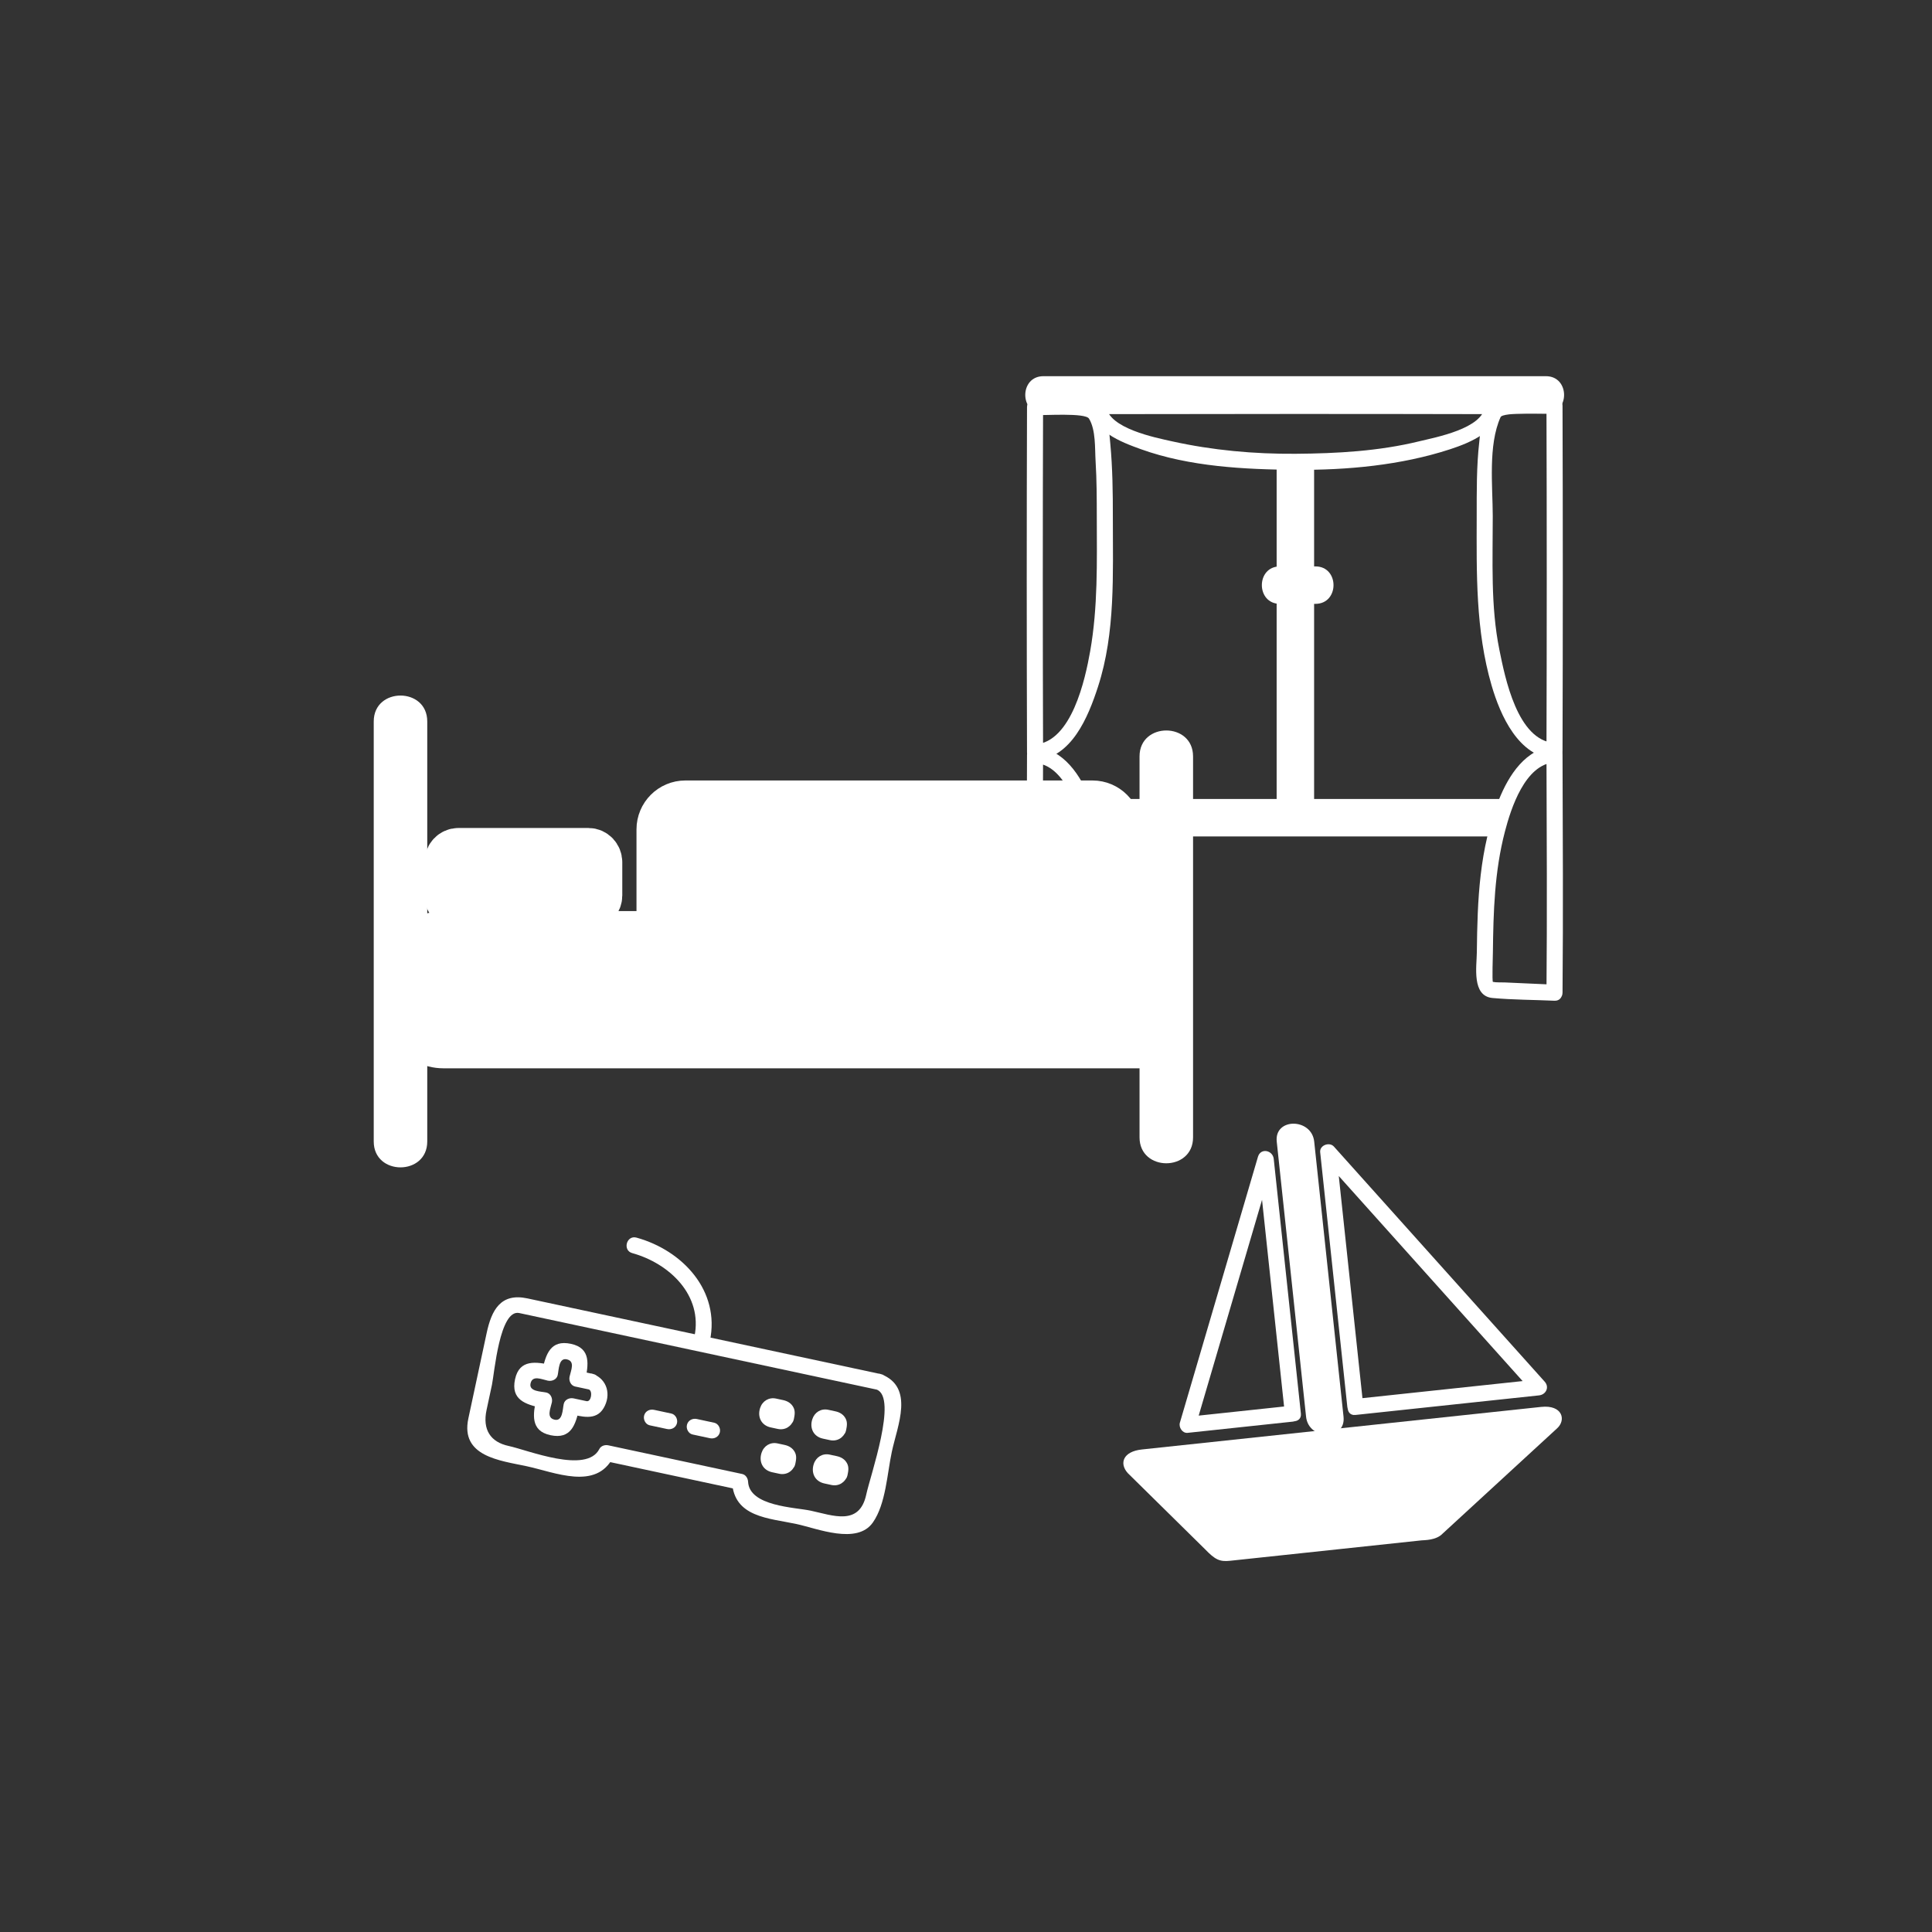<?xml version="1.0" encoding="iso-8859-1"?>
<!-- Generator: Adobe Illustrator 16.0.0, SVG Export Plug-In . SVG Version: 6.00 Build 0)  -->
<!DOCTYPE svg PUBLIC "-//W3C//DTD SVG 1.1//EN" "http://www.w3.org/Graphics/SVG/1.1/DTD/svg11.dtd">
<svg version="1.1" xmlns="http://www.w3.org/2000/svg" xmlns:xlink="http://www.w3.org/1999/xlink" x="0px" y="0px" width="361px"
	 height="361px" viewBox="0 0 361 361" style="enable-background:new 0 0 361 361;" xml:space="preserve">
<rect x="0" y="0" width="361" height="361" fill="#333333" stroke="none"/>
<g id="scene_x5F_childs_x5F_room">
	<g style="display:none;">
		<g style="display:inline;">
			<g>
				<path style="fill:#FFFFFF;" d="M245.586,240.789c-0.405,4.518-5.74,3.539-8.888,3.539c-4.967,0-9.934,0-14.9,0
					c-2.628,0-5.255,0-7.882,0c-5.081,0-3.537-8.916-3.537-12.084c0-4.515,6.011-3.537,8.887-3.537c4.967,0,9.934,0,14.9,0
					c2.628,0,5.255,0,7.882,0C247.13,228.707,245.586,237.62,245.586,240.789c0,4.514,7,4.514,7,0
					c0-5.829,0.965-11.909-3.528-16.402c-3.683-3.681-10.178-2.68-14.892-2.68c-6.085,0-12.171,0-18.256,0
					c-6.785,0-11.889,3.364-12.531,10.537c-0.5,5.574-0.65,12.224,3.528,16.403c3.681,3.682,10.177,2.681,14.891,2.681
					c6.085,0,12.171,0,18.256,0c6.785,0,11.89-3.366,12.532-10.539C252.989,236.291,245.985,236.33,245.586,240.789z"/>
			</g>
		</g>
		<path style="display:inline;fill:#FFFFFF;stroke:#FFFFFF;stroke-miterlimit:10;" d="M218.189,221.896
			c0,2.742-2.225,4.965-4.967,4.965l0,0c-2.742,0-4.965-2.223-4.965-4.965v-8c0-2.742,2.223-4.965,4.965-4.965l0,0
			c2.742,0,4.967,2.223,4.967,4.965V221.896z"/>
		<g style="display:inline;">
			<g>
				<path style="fill:#FFFFFF;" d="M273.172,241.205c-0.504,4.511-11.476,2.846-14.37,2.846c-2.118,0-6.216,0.435-6.216-2.888
					c0-1.212,0-2.425,0-3.637c0-8.888,0-17.775,0-26.663c0-4.42,11.894-2.846,14.369-2.846c2.117,0,6.217-0.435,6.217,2.888
					c0,1.212,0,2.425,0,3.637C273.172,223.43,273.172,232.317,273.172,241.205c0,4.514,7,4.514,7,0
					c0-10.395,1.012-21.293-0.143-31.621c-1.016-9.075-10.898-8.566-17.633-8.566c-7.623,0-15.75,0.354-16.811,9.846
					c-0.551,4.924,0,10.222,0,15.171c0,5.42-0.46,11.056,0.143,16.45c1.015,9.075,10.898,8.566,17.632,8.566
					c7.624,0,15.751-0.354,16.812-9.846C280.673,236.723,273.668,236.771,273.172,241.205z"/>
			</g>
		</g>
		<g style="display:inline;">
			<g>
				<path style="fill:#FFFFFF;" d="M247.154,207.189c13.609,0,27.219,0,40.828,0c4.514,0,4.514-7,0-7c-13.609,0-27.219,0-40.828,0
					C242.641,200.189,242.641,207.189,247.154,207.189L247.154,207.189z"/>
			</g>
		</g>
		<g style="display:inline;">
			<g>
				<path style="fill:#FFFFFF;" d="M211.98,251.328c19.448,0,38.897,0,58.346,0c4.514,0,4.514-7,0-7c-19.448,0-38.897,0-58.346,0
					C207.467,244.328,207.467,251.328,211.98,251.328L211.98,251.328z"/>
			</g>
		</g>
		<g style="display:inline;">
			<g>
				<path style="fill:#FFFFFF;" d="M217.447,257.758c-0.446,8.295-12.415,8.294-12.861,0
					C204.14,249.461,217.003,249.505,217.447,257.758c0.242,4.489,7.243,4.513,7,0c-0.409-7.591-5.839-13.021-13.43-13.43
					c-7.575-0.408-13.056,6.451-13.432,13.43c-0.408,7.576,6.453,13.056,13.432,13.432c7.575,0.408,13.054-6.454,13.43-13.432
					C224.69,253.245,217.688,253.269,217.447,257.758z"/>
			</g>
		</g>
		<g style="display:inline;">
			<g>
				<path style="fill:#FFFFFF;" d="M270.137,257.758c-0.446,8.295-12.416,8.294-12.862,0
					C256.828,249.461,269.692,249.505,270.137,257.758c0.242,4.489,7.243,4.513,7,0c-0.409-7.592-5.84-13.021-13.431-13.43
					c-7.575-0.408-13.056,6.452-13.432,13.43c-0.408,7.576,6.453,13.056,13.432,13.432c7.576,0.408,13.055-6.453,13.431-13.432
					C277.38,253.245,270.378,253.269,270.137,257.758z"/>
			</g>
		</g>
		<g style="display:inline;">
			<g>
				<path style="fill:#FFFFFF;" d="M243.932,257.758c-0.446,8.294-12.417,8.295-12.863,0
					C230.622,249.461,243.487,249.506,243.932,257.758c0.242,4.489,7.243,4.513,7,0c-0.409-7.592-5.841-13.021-13.432-13.43
					c-7.575-0.408-13.056,6.452-13.432,13.43c-0.408,7.576,6.453,13.056,13.432,13.432c7.575,0.408,13.056-6.453,13.432-13.432
					C251.175,253.245,244.174,253.269,243.932,257.758z"/>
			</g>
		</g>
	</g>
	<g style="display:none;">
		<g style="display:inline;">
			<path style="fill:#FFFFFF;" d="M155.601,185.574c-0.335,15.337-12.33,27.33-27.667,27.666
				c-15.336,0.336-27.342-12.835-27.667-27.666c-0.335-15.336,12.835-27.342,27.667-27.667
				C143.271,157.572,155.277,170.743,155.601,185.574c0.099,4.507,7.099,4.517,7,0c-0.419-19.18-15.487-34.247-34.667-34.667
				c-19.178-0.419-34.261,16.118-34.667,34.667c-0.419,19.179,16.118,34.261,34.667,34.666c19.178,0.42,34.261-16.117,34.667-34.666
				C162.7,181.058,155.7,181.067,155.601,185.574z"/>
		</g>
	</g>
	<g>
		<g>
			<g>
				<path style="fill:#FFFFFF;" d="M164.626,256.763c-22.028-4.718-44.056-9.437-66.083-14.154
					c-5.011-1.073-6.699,2.216-7.611,6.475c-1.14,5.32-2.278,10.64-3.418,15.959c-1.525,7.116,5.929,7.862,10.894,8.925
					c5.286,1.132,12.97,4.57,16.173-1.698c-0.565,0.23-1.129,0.46-1.694,0.689c8.333,1.784,16.665,3.569,24.998,5.354
					c-0.367-0.482-0.734-0.964-1.101-1.446c0.337,6.657,6.875,6.794,12.026,7.897c3.859,0.827,11.335,3.941,14.293-0.29
					c2.421-3.462,2.658-9.101,3.541-13.224C167.692,266.346,170.913,259.208,164.626,256.763c-1.806-0.702-2.58,2.199-0.798,2.893
					c3.922,1.525-1.191,15.987-1.965,19.602c-1.274,5.949-6.267,3.896-10.386,3.014c-2.952-0.632-11.462-0.807-11.695-5.405
					c-0.032-0.641-0.43-1.303-1.101-1.446c-8.333-1.784-16.665-3.569-24.998-5.354c-0.633-0.136-1.378,0.07-1.694,0.689
					c-2.4,4.699-13.362,0.195-16.938-0.57c-3.415-0.731-4.919-3.065-4.135-6.727c0.337-1.574,0.674-3.147,1.011-4.721
					c0.442-2.064,1.422-14.178,5.099-13.39c2.786,0.597,5.573,1.193,8.359,1.79c19.481,4.173,38.961,8.345,58.442,12.518
					C165.715,260.06,166.518,257.168,164.626,256.763z"/>
			</g>
		</g>
		<g>
			<g>
				<g>
					<path style="fill:#FFFFFF;" d="M121.408,266.325c1.078,0.23,2.155,0.462,3.232,0.692c0.799,0.171,1.619-0.226,1.845-1.048
						c0.208-0.753-0.248-1.674-1.047-1.845c-1.078-0.23-2.155-0.462-3.232-0.692c-0.799-0.171-1.619,0.226-1.845,1.048
						C120.153,265.233,120.608,266.154,121.408,266.325L121.408,266.325z"/>
				</g>
			</g>
			<g>
				<g>
					<path style="fill:#FFFFFF;" d="M129.417,268.04c1.078,0.231,2.155,0.462,3.232,0.693c0.799,0.172,1.619-0.226,1.845-1.048
						c0.208-0.753-0.248-1.674-1.047-1.845c-1.078-0.231-2.155-0.462-3.232-0.693c-0.799-0.172-1.619,0.226-1.845,1.048
						C128.162,266.948,128.617,267.869,129.417,268.04L129.417,268.04z"/>
				</g>
			</g>
		</g>
		<g>
			<g>
				<g>
					<path style="fill:#FFFFFF;" d="M145.424,264.441c0.106-0.325,0.405-0.397,0.682-0.338c-0.097-0.021-0.194-0.042-0.291-0.063
						c-0.298-0.064-0.597-0.128-0.895-0.192c-0.194-0.042-0.562-0.229-0.257,0.023c0.227,0.188,0.087,0.809,0.18,0.377
						c0.026-0.12,0.052-0.239,0.078-0.359c-0.071,0.331-0.428,0.393-0.683,0.338c0.097,0.021,0.194,0.042,0.292,0.063
						c0.298,0.064,0.597,0.129,0.895,0.193c0.197,0.042,0.56,0.229,0.256-0.024c-0.227-0.188-0.087-0.807-0.18-0.376
						C145.475,264.202,145.449,264.321,145.424,264.441c-0.405,1.886,2.487,2.688,2.893,0.797c0.167-0.779,0.328-1.547-0.076-2.295
						c-0.407-0.752-1.091-1.155-1.904-1.329c-0.438-0.095-0.876-0.189-1.315-0.283c-1.364-0.293-2.568,0.455-2.993,1.761
						c-0.544,1.67,0.229,3.246,1.98,3.624c0.438,0.094,0.877,0.188,1.315,0.283c1.363,0.294,2.568-0.458,2.994-1.761
						C148.919,263.395,146.022,262.611,145.424,264.441z"/>
				</g>
			</g>
			<g>
				<g>
					<path style="fill:#FFFFFF;" d="M155.18,266.537c0.106-0.323,0.404-0.399,0.681-0.34c-0.097-0.021-0.194-0.042-0.291-0.063
						c-0.298-0.064-0.597-0.128-0.895-0.192c-0.196-0.042-0.561-0.229-0.256,0.024c0.227,0.188,0.087,0.809,0.18,0.376
						c0.025-0.12,0.051-0.24,0.077-0.36c-0.071,0.332-0.427,0.395-0.682,0.339c0.097,0.021,0.194,0.042,0.292,0.063
						c0.298,0.064,0.597,0.129,0.895,0.193c0.196,0.042,0.561,0.229,0.256-0.024c-0.227-0.188-0.088-0.809-0.18-0.376
						C155.23,266.297,155.205,266.417,155.18,266.537c-0.402,1.887,2.49,2.689,2.893,0.797c0.166-0.779,0.328-1.549-0.077-2.297
						c-0.406-0.751-1.091-1.154-1.904-1.328c-0.438-0.095-0.876-0.189-1.315-0.283c-1.364-0.294-2.566,0.456-2.994,1.76
						c-0.547,1.667,0.232,3.25,1.98,3.625c0.438,0.095,0.877,0.188,1.315,0.282c1.365,0.293,2.567-0.454,2.995-1.759
						C158.677,265.491,155.78,264.707,155.18,266.537z"/>
				</g>
			</g>
			<g>
				<g>
					<path style="fill:#FFFFFF;" d="M145.692,272.816c0.105-0.323,0.407-0.397,0.683-0.338c-0.097-0.021-0.194-0.042-0.292-0.063
						c-0.298-0.064-0.597-0.129-0.896-0.193c-0.197-0.042-0.561-0.229-0.256,0.024c0.227,0.189,0.086,0.808,0.18,0.376
						c0.026-0.119,0.052-0.239,0.078-0.359c-0.071,0.331-0.428,0.394-0.683,0.338c0.097,0.021,0.194,0.042,0.292,0.063
						c0.298,0.064,0.597,0.128,0.895,0.192c0.195,0.042,0.562,0.229,0.256-0.024c-0.227-0.188-0.087-0.807-0.18-0.376
						C145.744,272.577,145.718,272.696,145.692,272.816c-0.405,1.886,2.487,2.688,2.893,0.797c0.167-0.778,0.329-1.548-0.076-2.295
						c-0.407-0.752-1.092-1.153-1.904-1.329c-0.438-0.094-0.876-0.188-1.315-0.283c-1.363-0.294-2.568,0.456-2.993,1.761
						c-0.544,1.668,0.228,3.248,1.979,3.624c0.438,0.095,0.877,0.189,1.316,0.283c1.364,0.293,2.567-0.456,2.993-1.761
						C149.188,271.77,146.29,270.985,145.692,272.816z"/>
				</g>
			</g>
			<g>
				<g>
					<path style="fill:#FFFFFF;" d="M155.449,274.912c0.106-0.324,0.404-0.398,0.682-0.338c-0.097-0.021-0.194-0.042-0.292-0.063
						c-0.298-0.064-0.597-0.128-0.895-0.192c-0.196-0.043-0.562-0.229-0.257,0.024c0.227,0.188,0.088,0.807,0.181,0.376
						c0.026-0.12,0.051-0.239,0.077-0.359c-0.071,0.33-0.427,0.393-0.681,0.338c0.097,0.021,0.194,0.042,0.291,0.063
						c0.298,0.064,0.596,0.129,0.894,0.193c0.195,0.042,0.562,0.229,0.257-0.024c-0.227-0.188-0.087-0.807-0.18-0.376
						C155.5,274.673,155.474,274.792,155.449,274.912c-0.405,1.886,2.487,2.688,2.893,0.797c0.167-0.778,0.329-1.548-0.076-2.296
						c-0.407-0.751-1.092-1.153-1.904-1.328c-0.438-0.095-0.876-0.189-1.314-0.283c-1.365-0.294-2.568,0.455-2.995,1.761
						c-0.545,1.668,0.231,3.247,1.979,3.624c0.438,0.094,0.877,0.188,1.315,0.283c1.365,0.294,2.566-0.458,2.994-1.761
						C158.948,273.866,156.05,273.083,155.449,274.912z"/>
				</g>
			</g>
		</g>
		<g>
			<g>
				<path style="fill:#FFFFFF;" d="M132.643,250.561c1.968-9.371-5.102-16.925-13.707-19.306c-1.868-0.517-2.66,2.378-0.798,2.893
					c6.927,1.916,13.237,7.877,11.612,15.616C129.354,251.65,132.246,252.454,132.643,250.561L132.643,250.561z"/>
			</g>
		</g>
		<g>
			<g>
				<path style="fill:#FFFFFF;" d="M110.833,256.731c-0.854-0.183-1.708-0.365-2.562-0.548c0.349,0.615,0.698,1.23,1.047,1.845
					c0.637-2.972,1.176-6.112-2.629-6.927c-3.832-0.82-4.707,1.943-5.37,5.036c0.615-0.35,1.23-0.699,1.845-1.048
					c-2.971-0.636-6.114-1.176-6.927,2.63c-0.819,3.832,1.943,4.708,5.036,5.369c-0.349-0.615-0.698-1.23-1.047-1.845
					c-0.638,2.971-1.176,6.114,2.629,6.928c3.832,0.819,4.708-1.942,5.371-5.035c-0.615,0.35-1.23,0.699-1.845,1.048
					c2.228,0.477,4.972,1.376,6.417-1.091C114.23,260.649,113.482,257.764,110.833,256.731c-1.805-0.703-2.58,2.198-0.798,2.893
					c0.748,0.291,0.452,2.376-0.438,2.186c-0.806-0.173-1.612-0.345-2.418-0.518c-0.763-0.163-1.667,0.215-1.845,1.048
					c-0.213,0.991-0.178,3.261-1.681,2.939c-1.626-0.348-0.786-2.061-0.534-3.238c0.164-0.762-0.215-1.667-1.047-1.845
					c-0.992-0.212-3.262-0.176-2.941-1.68c0.347-1.625,2.06-0.786,3.236-0.534c0.763,0.163,1.667-0.215,1.845-1.048
					c0.212-0.99,0.178-3.262,1.68-2.94c1.626,0.348,0.787,2.059,0.535,3.237c-0.164,0.762,0.215,1.667,1.047,1.845
					c0.854,0.183,1.708,0.365,2.562,0.548C111.922,260.027,112.725,257.136,110.833,256.731z"/>
			</g>
		</g>
	</g>
	<g id="Schiff_x5F_orig" style="display:none;">
		<path style="display:inline;fill:#FFFFFF;" d="M212.456,278.088c1.675,2.152,2.474,2.659,4.432,2.659h35.971
			c0.517,0,2.733,0.303,4.06-0.835l23.341-17.279c1.923-1.378,1.479-4.313-2.509-4.313h-75.044c-3.545,0-4.505,2.122-3.094,4.096
			L212.456,278.088z"/>
		<g style="display:inline;">
			<g>
				<path style="fill:#FFFFFF;" d="M243.219,256.145c11.504,0,23.008,0,34.512,0c1.055,0,1.98-1.307,1.295-2.257
					c-11.504-15.955-23.008-31.909-34.512-47.863c-0.832-1.154-2.795-0.837-2.795,0.757c0,15.954,0,31.909,0,47.863
					c0,1.935,3,1.935,3,0c0-15.954,0-31.909,0-47.863c-0.932,0.252-1.863,0.505-2.795,0.757
					c11.504,15.955,23.008,31.909,34.512,47.863c0.432-0.752,0.863-1.505,1.295-2.257c-11.504,0-23.008,0-34.512,0
					C241.284,253.145,241.284,256.145,243.219,256.145z"/>
			</g>
		</g>
		<g style="display:inline;">
			<g>
				<path style="fill:#FFFFFF;" d="M233.848,204.16c0,17.234,0,34.469,0,51.703c0,4.514,7,4.514,7,0c0-17.234,0-34.469,0-51.703
					C240.848,199.646,233.848,199.646,233.848,204.16L233.848,204.16z"/>
			</g>
		</g>
		<g style="display:inline;">
			<g>
				<path style="fill:#FFFFFF;" d="M231.473,253.145c-6.592,0-13.184,0-19.775,0c0.482,0.633,0.964,1.266,1.446,1.898
					c6.592-15.954,13.184-31.908,19.775-47.863c-0.982-0.133-1.964-0.266-2.946-0.398c0,15.954,0,31.909,0,47.863
					c0,1.935,3,1.935,3,0c0-15.954,0-31.909,0-47.863c0-1.816-2.335-1.879-2.946-0.398c-6.592,15.954-13.184,31.908-19.775,47.863
					c-0.381,0.921,0.563,1.898,1.446,1.898c6.592,0,13.184,0,19.775,0C233.407,256.145,233.407,253.145,231.473,253.145z"/>
			</g>
		</g>
	</g>
	<g id="Schiff_1_">
		<path style="fill:#FFFFFF;" d="M225.15,289.463c1.894,1.963,2.741,2.383,4.688,2.174l35.769-3.813
			c0.514-0.055,2.749,0.011,3.948-1.261l21.377-19.657c1.767-1.574,1.014-4.444-2.951-4.021l-74.621,7.955
			c-3.525,0.377-4.255,2.588-2.643,4.402L225.15,289.463z"/>
		<g>
			<g>
				<path style="fill:#FFFFFF;" d="M253.254,264.39c11.439-1.22,22.878-2.439,34.317-3.659c1.299-0.139,1.987-1.526,1.061-2.561
					c-13.131-14.645-26.261-29.289-39.392-43.934c-0.827-0.923-2.7-0.245-2.561,1.061c1.691,15.864,3.383,31.729,5.074,47.593
					c0.203,1.903,3.205,1.923,3,0c-1.691-15.864-3.383-31.729-5.074-47.593c-0.854,0.354-1.707,0.707-2.561,1.061
					c13.131,14.645,26.261,29.289,39.392,43.934c0.354-0.854,0.707-1.707,1.061-2.561c-11.439,1.22-22.878,2.439-34.317,3.659
					C251.351,261.593,251.331,264.595,253.254,264.39z"/>
			</g>
		</g>
		<g>
			<g>
				<path style="fill:#FFFFFF;" d="M238.563,213.313c1.827,17.138,3.654,34.274,5.481,51.412c0.474,4.44,7.479,4.486,7,0
					c-1.827-17.138-3.654-34.274-5.481-51.412C245.09,208.872,238.085,208.826,238.563,213.313L238.563,213.313z"/>
			</g>
		</g>
		<g>
			<g>
				<path style="fill:#FFFFFF;" d="M241.574,262.635c-6.555,0.699-13.109,1.398-19.664,2.098c0.482,0.633,0.964,1.266,1.446,1.898
					c4.863-16.563,9.727-33.126,14.59-49.689c-0.982-0.133-1.964-0.266-2.946-0.398c1.691,15.864,3.383,31.728,5.074,47.592
					c0.203,1.903,3.205,1.923,3,0c-1.691-15.864-3.383-31.728-5.074-47.592c-0.173-1.623-2.442-2.115-2.946-0.398
					c-4.863,16.563-9.727,33.126-14.59,49.689c-0.254,0.863,0.471,2.003,1.446,1.898c6.555-0.699,13.109-1.398,19.664-2.098
					C243.478,265.432,243.497,262.43,241.574,262.635z"/>
			</g>
		</g>
	</g>
	<g>
		<path style="fill:#FFFFFF;stroke:#FFFFFF;stroke-width:10;stroke-miterlimit:10;" d="M78.833,192.143
			c0,1.366,1.813,2.474,4.048,2.474h129.997c2.235,0,4.048-1.107,4.048-2.474v-14.429c0-1.367-1.813-2.473-4.048-2.473H82.881
			c-2.235,0-4.048,1.106-4.048,2.473V192.143z"/>
		<path style="fill:#FFFFFF;stroke:#FFFFFF;stroke-width:10;stroke-miterlimit:10;" d="M123.93,173.276
			c0,2.288,1.85,4.144,4.131,4.144h76.074c2.279,0,4.13-1.855,4.13-4.144v-18.299c0-2.289-1.851-4.143-4.13-4.143h-76.074
			c-2.281,0-4.131,1.854-4.131,4.143V173.276z"/>
		<g>
			<g>
				<path style="fill:#FFFFFF;" d="M212.926,141.328c0,23.732,0,47.465,0,71.198c0,6.448,10,6.448,10,0c0-23.732,0-47.465,0-71.198
					C222.926,134.879,212.926,134.879,212.926,141.328L212.926,141.328z"/>
			</g>
		</g>
		<g>
			<g>
				<path style="fill:#FFFFFF;" d="M69.833,134.802c0,26.163,0,52.326,0,78.489c0,6.448,10,6.448,10,0c0-26.163,0-52.326,0-78.489
					C79.833,128.354,69.833,128.354,69.833,134.802L69.833,134.802z"/>
			</g>
		</g>
		<path style="fill:#FFFFFF;stroke:#FFFFFF;stroke-width:10;stroke-miterlimit:10;" d="M84.32,167.314
			c0,0.775,0.59,1.403,1.32,1.403h24.316c0.729,0,1.32-0.628,1.32-1.403v-6.197c0-0.775-0.591-1.403-1.32-1.403H85.64
			c-0.729,0-1.32,0.628-1.32,1.403V167.314z"/>
	</g>
	<g>
		<g>
			<g>
				<path style="fill:#FFFFFF;" d="M194.96,77.292c31.303,0,62.605,0,93.908,0c4.514,0,4.514-7,0-7c-31.303,0-62.605,0-93.908,0
					C190.446,70.292,190.446,77.292,194.96,77.292L194.96,77.292z"/>
			</g>
		</g>
		
			<line style="fill:none;stroke:#FFFFFF;stroke-width:7;stroke-miterlimit:10;" x1="280.271" y1="152.791" x2="194.96" y2="152.791"/>
		
			<line style="fill:none;stroke:#FFFFFF;stroke-width:7;stroke-miterlimit:10;" x1="242.045" y1="86.98" x2="242.045" y2="150.834"/>
		<g>
			<g>
				<path style="fill:#FFFFFF;" d="M239.166,112.833c2.206,0,4.413,0,6.619,0c4.514,0,4.514-7,0-7c-2.206,0-4.413,0-6.619,0
					C234.652,105.833,234.652,112.833,239.166,112.833L239.166,112.833z"/>
			</g>
		</g>
		<g>
			<g>
				<path style="fill:#FFFFFF;" d="M277.476,75.875c-0.378,4.219-9.253,5.84-12.324,6.591c-7.512,1.837-15.365,2.27-23.069,2.325
					c-7.734,0.055-15.516-0.649-23.069-2.325c-3.067-0.681-11.95-2.42-12.324-6.591c-0.5,0.5-1,1-1.5,1.5
					c24.597-0.054,49.19-0.057,73.787,0c1.935,0.004,1.935-2.996,0-3c-24.597-0.057-49.19-0.054-73.787,0
					c-0.763,0.001-1.573,0.683-1.5,1.5c0.421,4.694,5.694,6.696,9.525,8.072c9.063,3.256,19.342,3.776,28.868,3.844
					c9.638,0.069,19.665-0.845,28.868-3.844c3.844-1.253,9.112-3.458,9.525-8.072C280.648,73.948,277.646,73.965,277.476,75.875z"/>
			</g>
		</g>
		<g>
			<g>
				<path style="fill:#FFFFFF;" d="M193.401,77.561c1.757,0.079,9.381-0.473,10.079,0.658c1.299,2.105,1.087,5.601,1.234,7.963
					c0.218,3.496,0.219,7.008,0.225,10.509c0.016,8.345,0.218,16.748-1.238,24.993c-0.921,5.215-3.456,16.95-10.3,17.424
					c0.5,0.5,1,1,1.5,1.5c-0.068-21.517-0.071-43.029,0-64.546c0.007-1.935-2.993-1.934-3,0c-0.071,21.517-0.068,43.029,0,64.546
					c0.003,0.775,0.682,1.557,1.5,1.5c6.842-0.475,9.932-8.157,11.756-13.766c3.302-10.148,2.768-21.125,2.782-31.651
					c0.007-4.623-0.05-9.255-0.483-13.86c-0.2-2.114-0.337-5.169-1.869-6.833c-2.276-2.471-9.146-1.3-12.186-1.437
					C191.467,74.474,191.475,77.474,193.401,77.561z"/>
			</g>
		</g>
		<g>
			<g>
				<path style="fill:#FFFFFF;" d="M290.463,74.288c-3.04,0.136-9.908-1.035-12.186,1.437c-1.552,1.685-1.622,4.702-1.868,6.833
					c-0.528,4.583-0.476,9.254-0.483,13.86c-0.02,10.652-0.229,21.327,2.781,31.651c1.641,5.626,5.035,13.3,11.756,13.766
					c0.818,0.057,1.498-0.725,1.5-1.5c0.068-21.517,0.071-43.029,0-64.546c-0.007-1.934-3.007-1.935-3,0
					c0.071,21.517,0.068,43.029,0,64.546c0.5-0.5,1-1,1.5-1.5c-6.938-0.481-9.24-12.208-10.299-17.424
					c-1.657-8.161-1.227-16.706-1.238-24.993c-0.009-5.594-0.895-13.227,1.459-18.472c0.45-1.002,8.504-0.587,10.078-0.658
					C292.39,77.201,292.397,74.201,290.463,74.288z"/>
			</g>
		</g>
		<g>
			<g>
				<path style="fill:#FFFFFF;" d="M290.463,183.989c-3.098-0.14-6.194-0.278-9.292-0.418c-0.721-0.032-1.51,0.037-2.215-0.104
					c-0.172-0.035-0.01-5.141-0.005-5.512c0.091-7.663,0.302-15.096,2.244-22.562c1.126-4.327,3.762-12.569,9.268-12.951
					c-0.5-0.5-1-1-1.5-1.5c0.047,14.85,0.135,29.697,0,44.546c-0.018,1.936,2.982,1.934,3,0c0.135-14.849,0.047-29.697,0-44.546
					c-0.002-0.775-0.682-1.557-1.5-1.5c-5.353,0.371-8.547,5.406-10.378,9.958c-3.689,9.176-4.024,18.797-4.134,28.555
					c-0.03,2.635-0.985,8.171,2.935,8.524c3.833,0.345,7.731,0.337,11.577,0.51C292.397,187.076,292.39,184.076,290.463,183.989z"/>
			</g>
		</g>
		<g>
			<g>
				<path style="fill:#FFFFFF;" d="M193.401,187.107c3.847-0.173,7.745-0.165,11.578-0.51c3.918-0.354,2.966-5.89,2.935-8.525
					c-0.115-9.76-0.443-19.375-4.135-28.555c-1.83-4.551-5.024-9.586-10.378-9.958c-0.818-0.057-1.497,0.725-1.5,1.5
					c-0.047,14.85-0.135,29.697,0,44.547c0.018,1.934,3.018,1.936,3,0c-0.135-14.85-0.047-29.697,0-44.547c-0.5,0.5-1,1-1.5,1.5
					c5.598,0.388,8.008,8.628,9.268,12.951c2.145,7.354,2.16,14.978,2.245,22.562c0.021,1.766,0.198,3.647-0.103,5.399
					c-0.049,0.281-1.595,0.194-2.117,0.218c-3.098,0.14-6.195,0.278-9.293,0.418C191.475,184.194,191.467,187.194,193.401,187.107z"
					/>
			</g>
		</g>
	</g>
</g>
<g id="Ebene_1">
</g>
</svg>
